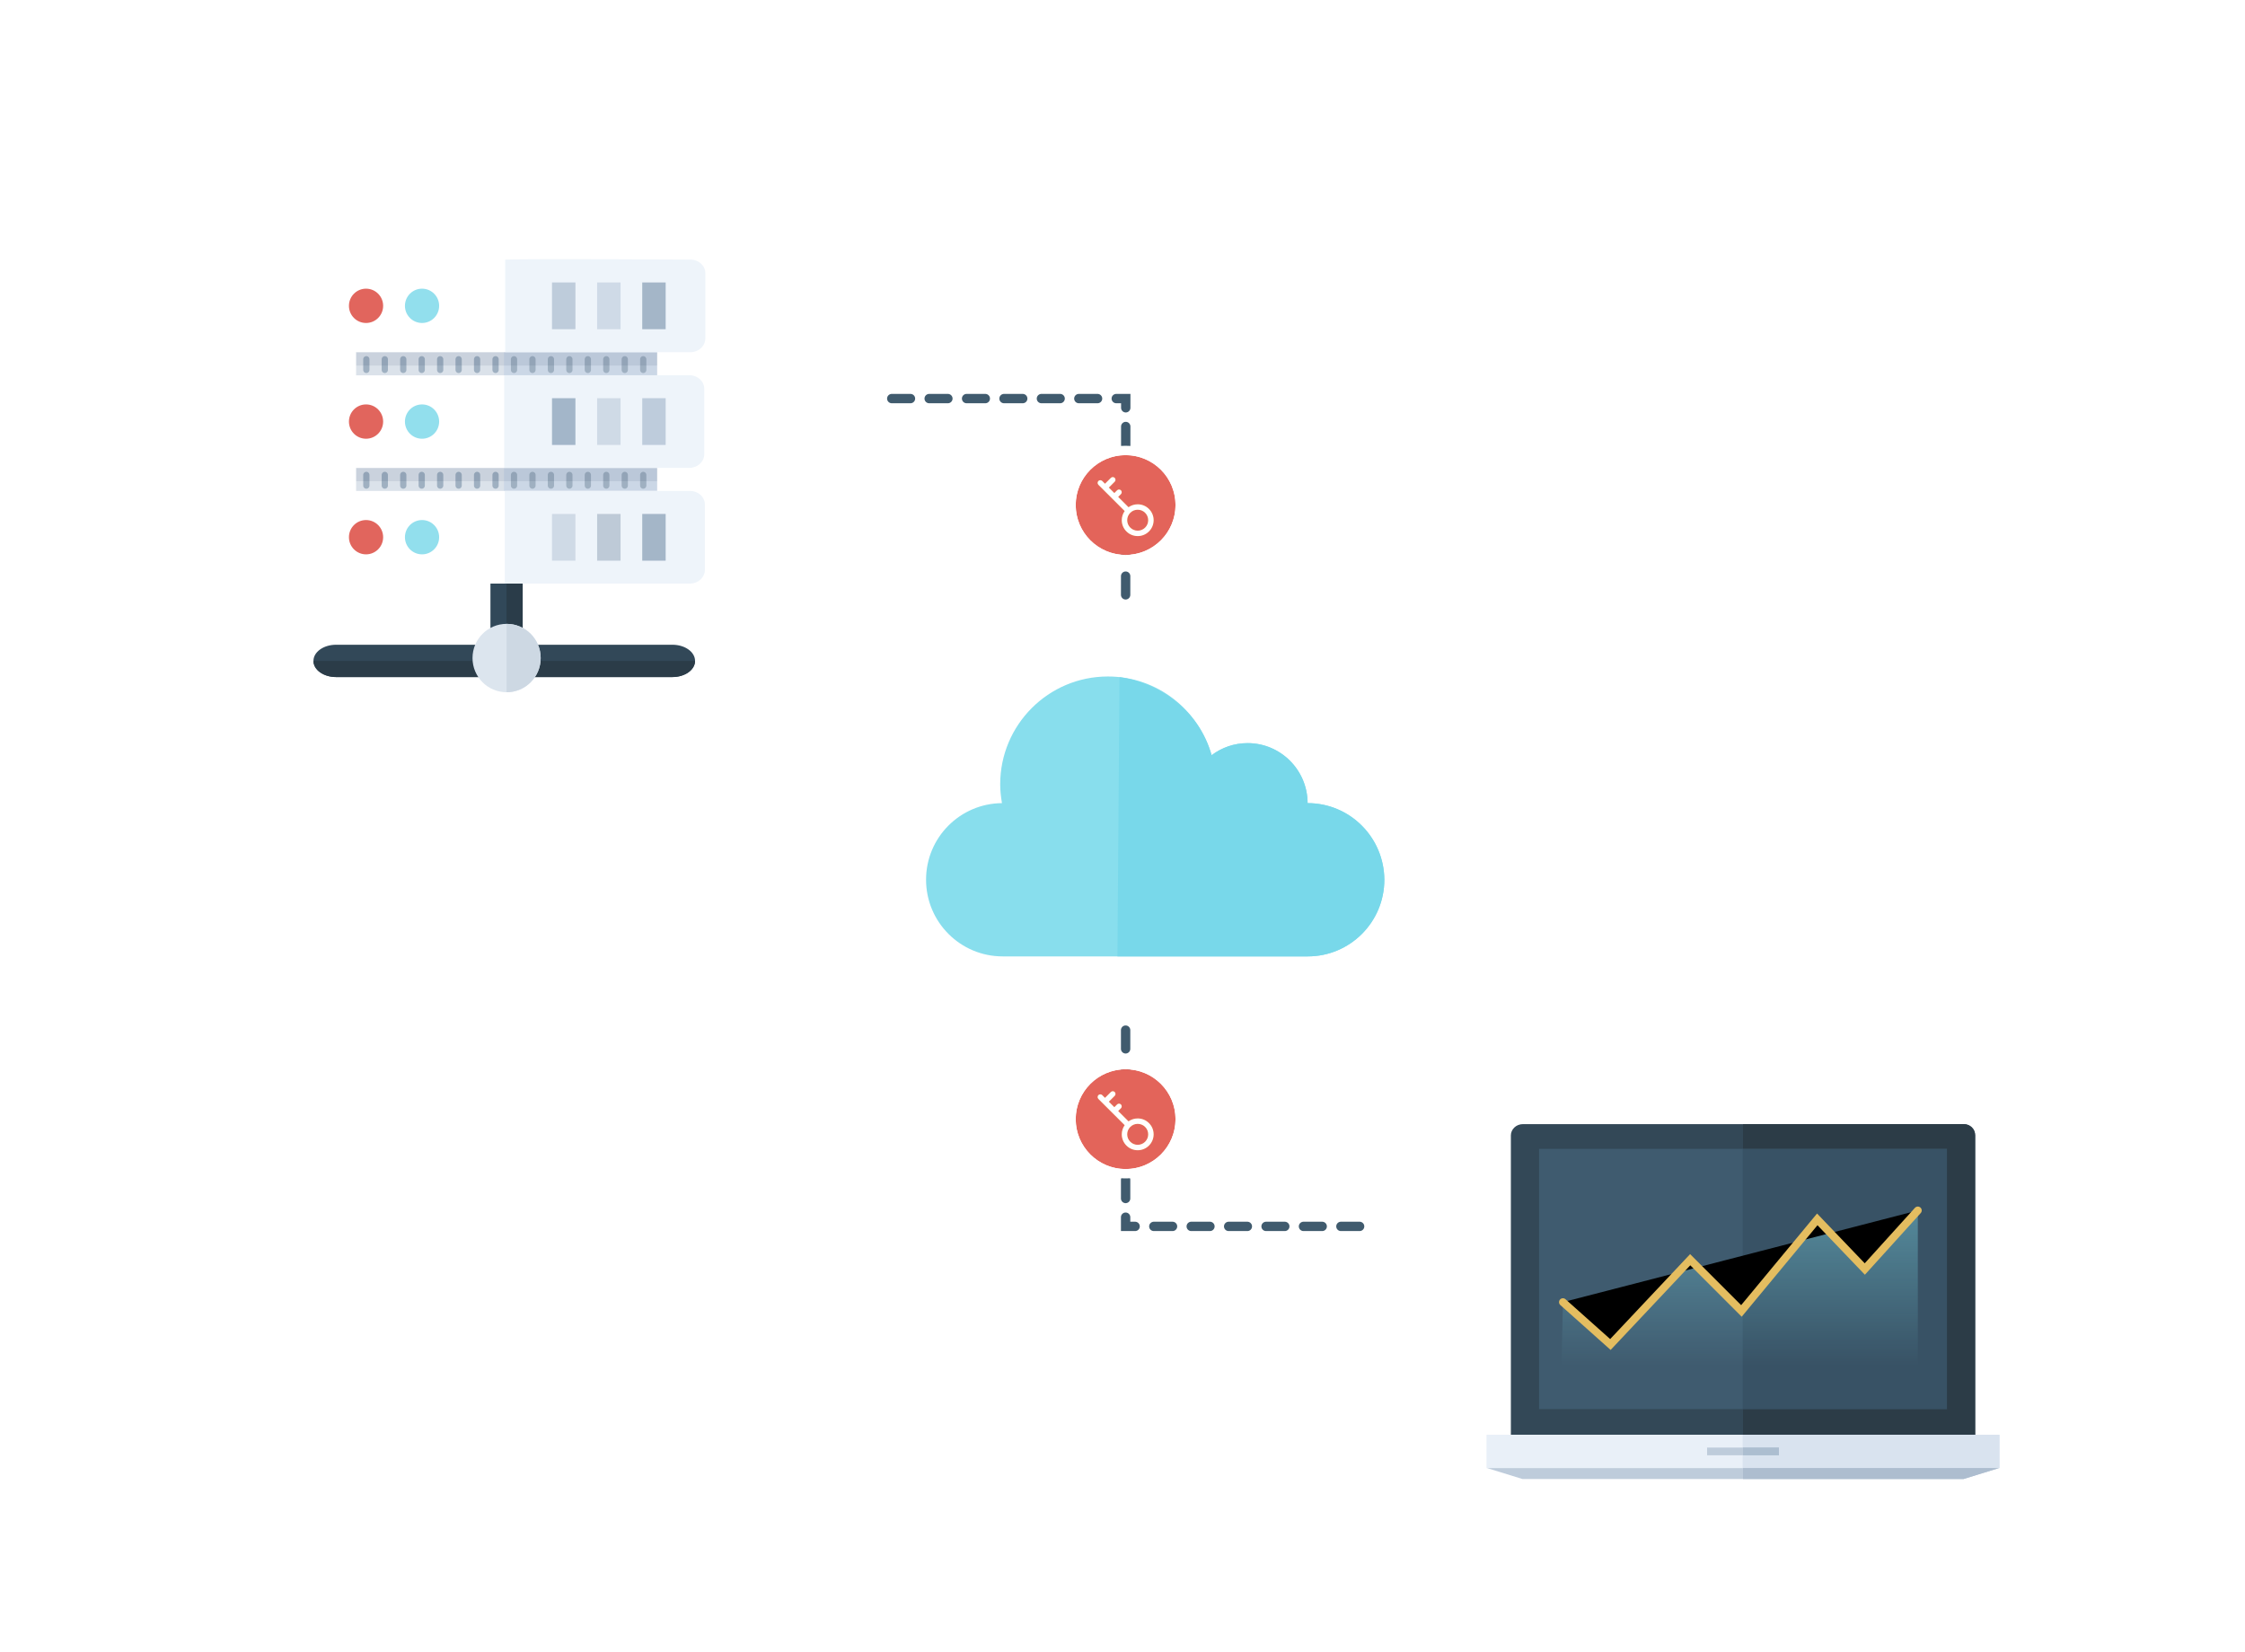 <svg xmlns="http://www.w3.org/2000/svg" xmlns:xlink="http://www.w3.org/1999/xlink" width="720" height="530"><defs><linearGradient id="a" x1="50%" x2="50%" y1="-14.089%" y2="100%"><stop offset="0%" stop-color="#89F1FF" stop-opacity=".398"/><stop offset="100%" stop-color="#89F1FF" stop-opacity="0"/></linearGradient><path id="c" d="M24.507 57.803l15.228 13.589 25.594-27.197 16.428 16.428 24.323-29.37 15.248 15.926 17.002-18.788"/><filter id="b" width="115.4%" height="140.7%" x="-7.7%" y="-20.3%" filterUnits="objectBoundingBox"><feMorphology in="SourceAlpha" operator="dilate" radius="1.25" result="shadowSpreadOuter1"/><feOffset in="shadowSpreadOuter1" result="shadowOffsetOuter1"/><feMorphology in="SourceAlpha" radius="1.25" result="shadowInner"/><feOffset in="shadowInner" result="shadowInner"/><feComposite in="shadowOffsetOuter1" in2="shadowInner" operator="out" result="shadowOffsetOuter1"/><feGaussianBlur in="shadowOffsetOuter1" result="shadowBlurOuter1" stdDeviation="2.5"/><feColorMatrix in="shadowBlurOuter1" values="0 0 0 0 0 0 0 0 0 0 0 0 0 0 0 0 0 0 0.341 0"/></filter><filter id="d" width="121.1%" height="119.3%" x="-10.5%" y="-9.6%" filterUnits="objectBoundingBox"><feOffset in="SourceAlpha" result="shadowOffsetOuter1"/><feGaussianBlur in="shadowOffsetOuter1" result="shadowBlurOuter1" stdDeviation="4.5"/><feColorMatrix in="shadowBlurOuter1" result="shadowMatrixOuter1" values="0 0 0 0 0.367 0 0 0 0 0.631 0 0 0 0 0.686 0 0 0 0.301 0"/><feMerge><feMergeNode in="shadowMatrixOuter1"/><feMergeNode in="SourceGraphic"/></feMerge></filter><circle id="e" cx="16" cy="16" r="16"/><ellipse id="f" cx="16" cy="16" rx="16" ry="16"/></defs><g fill="none" fill-rule="evenodd"><path fill="#334857" fill-rule="nonzero" d="M633.458 364.206V460.431H484.556v-96.225c0-1.906 1.645-3.62 3.908-3.62H629.756c2.057 0 3.702 1.524 3.702 3.62z"/><path fill="#2C3C47" fill-rule="nonzero" d="M633.458 364.206V460.431h-74.451v-99.845h70.749c2.057 0 3.702 1.524 3.702 3.62z"/><path fill="#E9F0F8" fill-rule="nonzero" d="M476.741 460.225h164.532v10.702H476.741z"/><path fill="#D9E3EF" fill-rule="nonzero" d="M558.895 460.225h82.378v10.702h-82.378z"/><g fill-rule="nonzero"><path fill="#BECCDB" d="M641.068 470.927H476.946l11.312 3.499H629.756z"/><path fill="#ADBDCF" d="M641.068 470.927h-82.061v3.499h70.749z"/><path fill="#BECCDB" d="M547.49 464.341h23.035v2.47h-23.035z"/><path fill="#ACBED0" d="M559.007 464.341h11.517v2.47h-11.517z"/></g><path fill="#3F5B6F" fill-rule="nonzero" d="M493.605 368.524h130.803v83.469h-130.803z"/><path fill="#31495B" fill-rule="nonzero" d="M558.895 368.524h65.513v83.469h-65.513z" opacity=".496"/><path fill="url(#a)" d="M24.507 57.803l15.228 13.589 25.594-27.197 16.428 16.428 24.323-29.37 15.248 15.926 17.002-18.788v49.809H24.068z" transform="translate(476.741 359.89)"/><g stroke-linecap="round" transform="translate(476.741 359.89)"><use fill="#000" filter="url(#b)" xlink:href="#c"/><use stroke="#E4BD60" stroke-width="2.5" xlink:href="#c"/></g><g><g filter="url(#d)" transform="translate(99.085 83.051)"><path fill="#DBE2EA" fill-rule="nonzero" d="M15.118 23.467h96.512V77.942H15.118z"/><path fill="#CBD7E6" fill-rule="nonzero" d="M62.541 23.467h49.09V77.942H62.541z"/><g fill-rule="nonzero"><path fill="#314859" d="M58.207 99.876H68.542v30.428H58.207z"/><path fill="#2A3C49" d="M63.374 99.876h5.167v30.428H63.374z"/><path fill="#324858" d="M116.556 123.764H8.715c-4.027 0-7.271 2.313-7.271 5.184s3.244 5.184 7.271 5.184H116.556c4.027 0 7.271-2.313 7.271-5.184s-3.244-5.184-7.271-5.184z"/><path fill="#2B3C48" d="M1.443 128.948c0 2.871 3.244 5.184 7.271 5.184H116.556c4.027 0 7.271-2.313 7.271-5.184H1.443z"/></g><g fill-rule="nonzero"><path fill="#FFF" d="M122.382.217H4.788C2.157.217 0 2.211 0 4.643V25.5c0 2.433 2.157 4.427 4.788 4.427H122.339c2.631 0 4.788-1.994 4.788-4.427V4.643c.043-2.433-2.114-4.427-4.745-4.427z"/><path fill="#EEF4FA" d="M122.369.217s-50.68-.315-59.422 0V29.927h59.378c2.639 0 4.801-1.994 4.801-4.427V4.643c.043-2.433-2.12-4.427-4.758-4.427z"/><path fill="#FFF" d="M122.382 37.345H4.788C2.157 37.345 0 39.339 0 41.771v20.857c0 2.433 2.157 4.427 4.788 4.427H122.339c2.631 0 4.788-1.994 4.788-4.427V41.771c.043-2.473-2.114-4.427-4.745-4.427z"/><path fill="#EEF4FA" d="M122.059 37.322H62.611v29.71h59.406c2.624 0 4.774-1.994 4.774-4.427V41.749c.043-2.433-2.107-4.427-4.731-4.427z"/><path fill="#FFF" d="M122.382 74.433H4.788C2.157 74.433 0 76.427 0 78.859v20.857c0 2.433 2.157 4.427 4.788 4.427H122.339c2.631 0 4.788-1.994 4.788-4.427V78.859c.043-2.433-2.114-4.427-4.745-4.427z"/><path fill="#EEF4FA" d="M122.254 74.433H62.805v29.71h59.406c2.624 0 4.774-1.994 4.774-4.427V78.859c.043-2.433-2.107-4.427-4.731-4.427z"/></g><g fill-rule="nonzero" transform="translate(51.919 116.55)"><ellipse cx="11.47" cy="11.485" fill="#DCE5EE" rx="10.931" ry="10.967"/><path fill="#CDD8E3" d="M11.47 22.452c6.037 0 10.931-4.91 10.931-10.967 0-6.057-4.894-10.967-10.931-10.967V22.452z"/></g><ellipse cx="18.309" cy="15.052" fill="#E1655D" fill-rule="nonzero" rx="5.485" ry="5.503"/><ellipse cx="36.27" cy="15.052" fill="#92DFED" fill-rule="nonzero" rx="5.485" ry="5.503"/><g fill-rule="nonzero"><path fill="#BECCDB" d="M77.952 7.555h7.513v14.995h-7.513z"/><path fill="#CFDAE7" d="M92.421 7.555h7.513v14.995h-7.513z"/><path fill="#A4B6C8" d="M106.89 7.555h7.513v14.995h-7.513z"/></g><ellipse cx="18.309" cy="52.18" fill="#E1655D" fill-rule="nonzero" rx="5.485" ry="5.503"/><ellipse cx="36.27" cy="52.18" fill="#92DFED" fill-rule="nonzero" rx="5.485" ry="5.503"/><g fill-rule="nonzero"><path fill="#A3B6C9" d="M77.952 44.682h7.513v14.995h-7.513z"/><path fill="#CFDAE6" d="M92.421 44.682h7.513v14.995h-7.513z"/><path fill="#BECCDC" d="M106.89 44.682h7.513v14.995h-7.513z"/></g><ellipse cx="18.309" cy="89.268" fill="#E1655D" fill-rule="nonzero" rx="5.485" ry="5.503"/><ellipse cx="36.27" cy="89.268" fill="#92DFED" fill-rule="nonzero" rx="5.485" ry="5.503"/><g fill-rule="nonzero"><path fill="#CFDAE6" d="M77.952 81.81h7.513v14.995h-7.513z"/><path fill="#BECAD7" d="M92.421 81.81h7.513v14.995h-7.513z"/><path fill="#A4B6C8" d="M106.89 81.81h7.513v14.995h-7.513z"/></g><g stroke="#9FB0C1" stroke-linecap="round" stroke-width="2"><path d="M18.405 32.185v3.425"/><path d="M24.325 32.185v3.425"/><path d="M30.245 32.185v3.425"/><path d="M36.165 32.185v3.425"/><path d="M42.085 32.185v3.425"/><path d="M48.005 32.185v3.425"/><path d="M53.925 32.185v3.425"/><path d="M59.845 32.185v3.425"/><path d="M65.765 32.185v3.425"/><path d="M71.685 32.185v3.425"/><path d="M77.605 32.185v3.425"/><path d="M83.525 32.185v3.425"/><path d="M89.445 32.185v3.425"/><path d="M95.365 32.185v3.425"/><path d="M101.285 32.185v3.425"/><path d="M107.205 32.185v3.425"/></g><g stroke="#9FB0C1" stroke-linecap="round" stroke-width="2"><path d="M18.405 69.29v3.425"/><path d="M24.325 69.29v3.425"/><path d="M30.245 69.29v3.425"/><path d="M36.165 69.29v3.425"/><path d="M42.085 69.29v3.425"/><path d="M48.005 69.29v3.425"/><path d="M53.925 69.29v3.425"/><path d="M59.845 69.29v3.425"/><path d="M65.765 69.29v3.425"/><path d="M71.685 69.29v3.425"/><path d="M77.605 69.29v3.425"/><path d="M83.525 69.29v3.425"/><path d="M89.445 69.29v3.425"/><path d="M95.365 69.29v3.425"/><path d="M101.285 69.29v3.425"/><path d="M107.205 69.29v3.425"/></g><path fill="#05223F" fill-opacity=".08" d="M15.14 67.08h96.531v4.229H15.14z"/><path fill="#05223F" fill-opacity=".08" d="M15.14 29.974h96.531v4.229H15.14z"/></g></g><path stroke="#405B6E" stroke-dasharray="6" stroke-linecap="round" stroke-width="3" d="M286 127.854h75.045L361 196.605"/><path stroke="#405B6E" stroke-dasharray="6" stroke-linecap="round" stroke-width="3" d="M436.045 393.396H361v-68.752"/><g><g transform="translate(345 146)"><use fill="#E3645A" xlink:href="#e"/><circle cx="16" cy="16" r="17.5" stroke="#FFF" stroke-width="3"/></g><g fill-rule="nonzero"><path fill="#E69629" d="M368.486 170.47c-.965.963-2.247 1.493-3.611 1.493-1.364 0-2.647-.53-3.611-1.493-.965-.963-1.496-2.243-1.496-3.604 0-1.068.328-2.084.934-2.938l-3.927-3.92c-.002-.002-.004-.004-.006-.006-.002-.002-.004-.004-.006-.006l-2.982-2.977c-.003-.003-.006-.005-.009-.008-.003-.003-.005-.006-.008-.009l-1.49-1.487c-.339-.339-.339-.888 0-1.227.339-.339.89-.339 1.229 0l.884.882 1.883-1.879c.339-.339.89-.339 1.229 0 .339.339.339.888 0 1.227l-1.883 1.879 1.768 1.764.884-.882c.339-.339.89-.339 1.229 0 .339.339.339.888 0 1.227l-.884.882 3.319 3.313c.855-.605 1.874-.933 2.944-.933 1.364 0 2.647.53 3.611 1.493.965.963 1.496 2.243 1.496 3.604-0 1.361-.531 2.642-1.496 3.604zm-1.229-5.982c-.636-.635-1.482-.985-2.382-.985-.9 0-1.746.35-2.382.985-.636.635-.987 1.479-.987 2.378 0 .898.35 1.743.987 2.378.636.635 1.482.985 2.382.985.9 0 1.746-.35 2.382-.985.636-.635.987-1.479.987-2.378 0-.898-.35-1.743-.987-2.378z"/><path fill="#FFF" d="M352.273 154.288c.005-.005.01-.009.015-.014.341-.324.88-.32 1.214.014l.884.882 1.883-1.879c.339-.339.89-.339 1.229 0 .339.339.339.888 0 1.227l-1.883 1.879 1.768 1.764.884-.882c.339-.339.89-.339 1.229 0 .339.339.339.888 0 1.227l-.884.882 3.319 3.313c.855-.605 1.874-.933 2.944-.933 1.364 0 2.647.53 3.611 1.493.965.963 1.496 2.243 1.496 3.604 0 1.355-.526 2.628-1.482 3.589-.005.005-.009.01-.014.015-.965.963-2.247 1.493-3.611 1.493-1.364 0-2.647-.53-3.611-1.493-.965-.963-1.496-2.243-1.496-3.604 0-1.068.328-2.084.934-2.938l-3.927-3.92c-.002-.002-.004-.004-.006-.006-.002-.002-.004-.004-.006-.006l-2.982-2.977c-.003-.003-.006-.005-.009-.008-.003-.003-.005-.006-.008-.009l-1.49-1.487c-.339-.339-.339-.888 0-1.227zm10.219 14.956c.636.635 1.482.985 2.382.985.9 0 1.746-.35 2.382-.985.005-.005.009-.01.014-.015.627-.633.973-1.471.973-2.363 0-.898-.35-1.743-.987-2.378-.636-.635-1.482-.985-2.382-.985-.893 0-1.733.345-2.367.971-.005.005-.01.009-.015.014-.636.635-.987 1.479-.987 2.378-0.0.898.35 1.743.987 2.378z"/></g></g><g><g transform="translate(345 343)"><use fill="#E3645A" xlink:href="#f"/><ellipse cx="16" cy="16" stroke="#FFF" stroke-width="3" rx="17.5" ry="17.5"/></g><g fill-rule="nonzero"><path fill="#E69629" d="M368.486 367.47c-.965.963-2.247 1.493-3.611 1.493-1.364 0-2.647-.53-3.611-1.493-.965-.963-1.496-2.243-1.496-3.604 0-1.068.328-2.084.934-2.938l-3.927-3.92c-.002-.002-.004-.004-.006-.006-.002-.002-.004-.004-.006-.006l-2.982-2.977c-.003-.003-.006-.005-.009-.008-.003-.003-.005-.006-.008-.009l-1.49-1.487c-.339-.339-.339-.888 0-1.227.339-.339.89-.339 1.229 0l.884.882 1.883-1.879c.339-.339.89-.339 1.229 0 .339.339.339.888 0 1.227l-1.883 1.879 1.768 1.764.884-.882c.339-.339.89-.339 1.229 0 .339.339.339.888 0 1.227l-.884.882 3.319 3.313c.855-.605 1.874-.933 2.944-.933 1.364 0 2.647.53 3.611 1.493.965.963 1.496 2.243 1.496 3.604-0 1.361-.531 2.642-1.496 3.604zm-1.229-5.982c-.636-.635-1.482-.985-2.382-.985-.9 0-1.746.35-2.382.985-.636.635-.987 1.479-.987 2.378 0 .898.35 1.743.987 2.378.636.635 1.482.985 2.382.985.9 0 1.746-.35 2.382-.985.636-.635.987-1.479.987-2.378 0-.898-.35-1.743-.987-2.378z"/><path fill="#FFF" d="M352.273 351.288c.005-.005.01-.009.015-.014.341-.324.88-.32 1.214.014l.884.882 1.883-1.879c.339-.339.89-.339 1.229 0 .339.339.339.888 0 1.227l-1.883 1.879 1.768 1.764.884-.882c.339-.339.89-.339 1.229 0 .339.339.339.888 0 1.227l-.884.882 3.319 3.313c.855-.605 1.874-.933 2.944-.933 1.364 0 2.647.53 3.611 1.493.965.963 1.496 2.243 1.496 3.604 0 1.355-.526 2.628-1.482 3.589-.005.005-.009.01-.014.015-.965.963-2.247 1.493-3.611 1.493-1.364 0-2.647-.53-3.611-1.493-.965-.963-1.496-2.243-1.496-3.604 0-1.068.328-2.084.934-2.938l-3.927-3.92c-.002-.002-.004-.004-.006-.006-.002-.002-.004-.004-.006-.006l-2.982-2.977c-.003-.003-.006-.005-.009-.008-.003-.003-.005-.006-.008-.009l-1.49-1.487c-.339-.339-.339-.888 0-1.227zm10.219 14.956c.636.635 1.482.985 2.382.985.9 0 1.746-.35 2.382-.985.005-.005.009-.01.014-.015.627-.633.973-1.471.973-2.363 0-.898-.35-1.743-.987-2.378-.636-.635-1.482-.985-2.382-.985-.893 0-1.733.345-2.367.971-.005.005-.01.009-.015.014-.636.635-.987 1.479-.987 2.378-0.0.898.35 1.743.987 2.378z"/></g></g><g fill-rule="nonzero"><path fill="#88DEED" d="M419.368 257.623c-.038-10.63-8.646-19.248-19.263-19.248-4.323 0-8.304 1.443-11.528 3.872C384.481 227.706 371.171 217 355.321 217c-19.074 0-34.545 15.49-34.545 34.587 0 2.05.228 4.062.569 6.037C307.883 257.737 297 268.671 297 282.187c0 13.592 10.997 24.602 24.572 24.602h97.833c13.575 0 24.572-11.01 24.572-24.602-.076-13.554-11.035-24.564-24.61-24.564z"/><path fill="#78D8EA" d="M419.368 257.623c-.038-10.63-8.646-19.248-19.263-19.248-4.323 0-8.304 1.443-11.528 3.872-4.095-14.541-16.899-23.341-29.537-25.047l-.666 89.588h61.032c13.575 0 24.572-11.01 24.572-24.602-.076-13.554-11.035-24.564-24.61-24.564z"/></g></g></svg>
